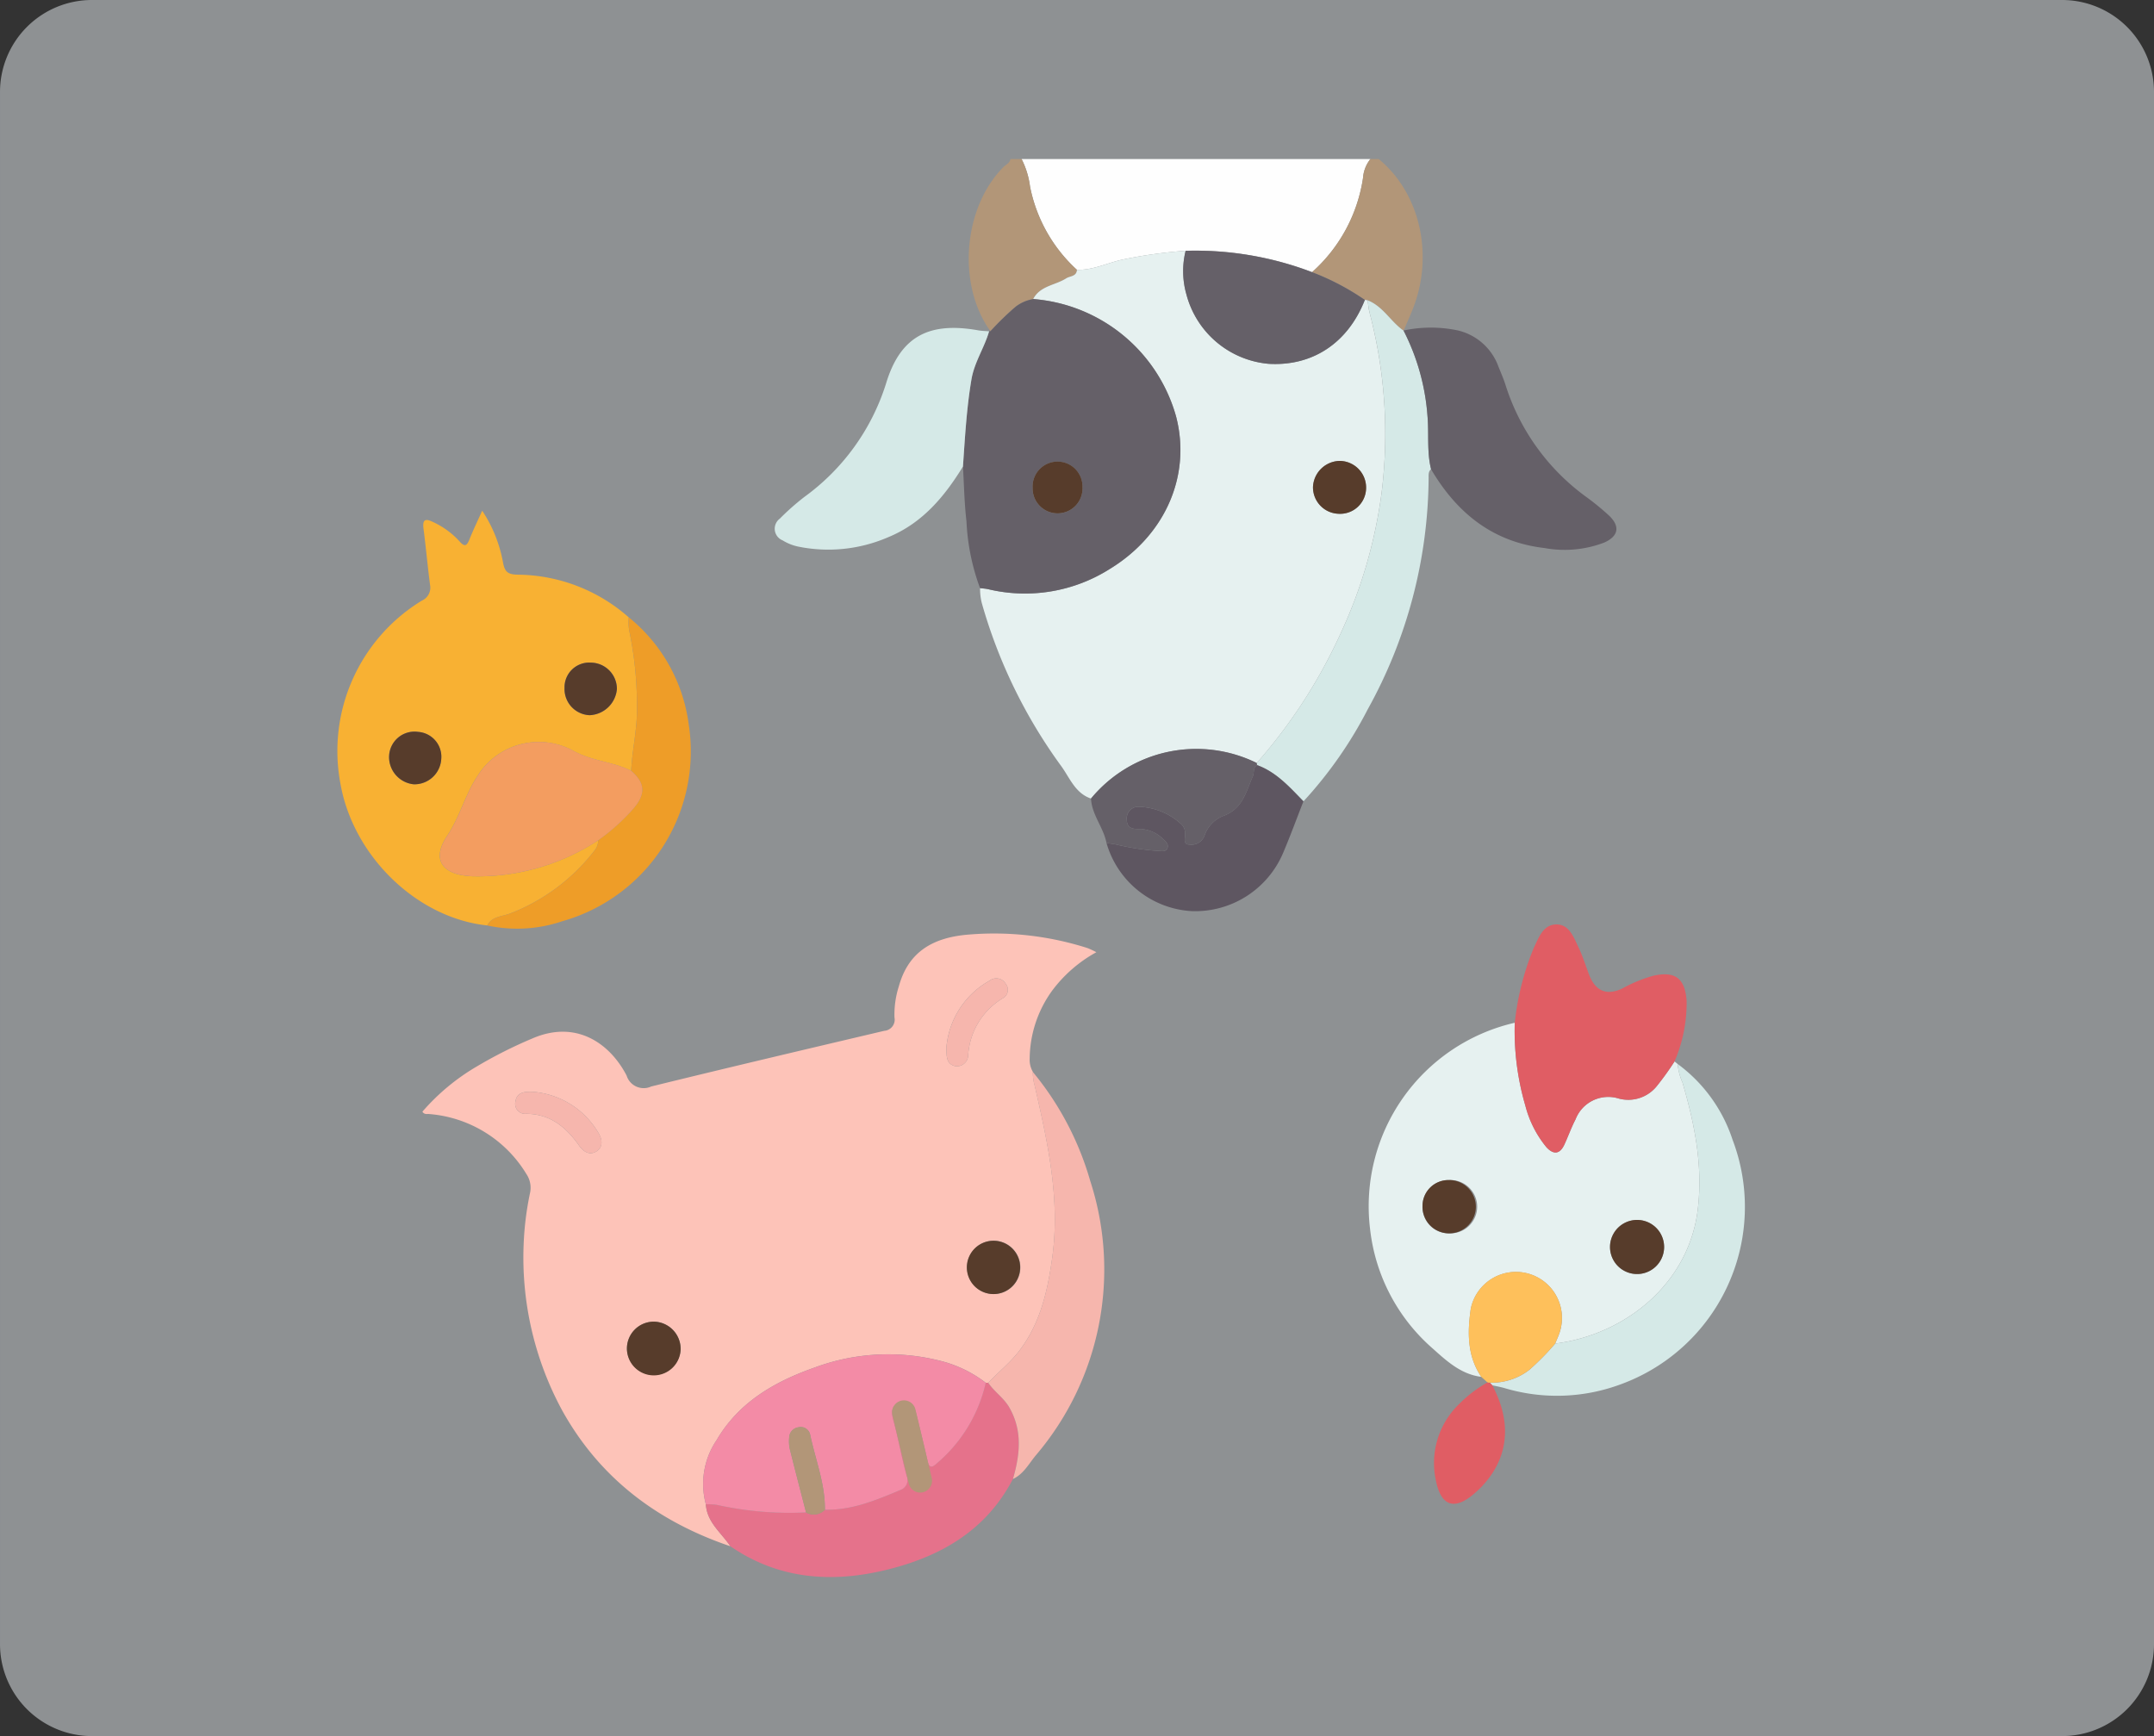 <svg xmlns="http://www.w3.org/2000/svg" xmlns:xlink="http://www.w3.org/1999/xlink" width="218.138" height="175.829" viewBox="0 0 218.138 175.829">
  <rect x="0" y="0" width="218.138" height="175.829" fill="#333333" stroke="none"/>
  <defs>
    <clipPath id="clip-path">
      <rect id="Rectángulo_322104" data-name="Rectángulo 322104" width="218.138" height="175.829" transform="translate(26.017 14.173)" fill="none"/>
    </clipPath>
  </defs>
  <g id="Grupo_254612" data-name="Grupo 254612" transform="translate(-206.017 -515.173)">
    <g id="Grupo_261797" data-name="Grupo 261797">
      <g id="Grupo_261796" data-name="Grupo 261796">
        <g id="Grupo_261798" data-name="Grupo 261798">
          <g id="Grupo_254599" data-name="Grupo 254599" transform="translate(180 501)" opacity="0.52">
            <g id="Grupo_254598" data-name="Grupo 254598">
              <g id="Grupo_254597" data-name="Grupo 254597" clip-path="url(#clip-path)">
                <path id="Trazado_272483" data-name="Trazado 272483" d="M234.843,190H35.33a9.312,9.312,0,0,1-9.312-9.312V23.485a9.312,9.312,0,0,1,9.312-9.312H234.843a9.312,9.312,0,0,1,9.312,9.312V180.69A9.312,9.312,0,0,1,234.843,190" fill="#e2e8ec"/>
              </g>
            </g>
          </g>
        </g>
      </g>
    </g>
    <path id="Trazado_272486" data-name="Trazado 272486" d="M129.473,30.28H164.8a3.477,3.477,0,0,0-.748,1.929,15.929,15.929,0,0,1-5.158,9.527,33.222,33.222,0,0,0-12.806-2.165,47.626,47.626,0,0,0-6.563.929c-1.474.355-2.881,1.044-4.447,1a15.471,15.471,0,0,1-4.751-8.451,8.444,8.444,0,0,0-.852-2.767" transform="translate(180 501)" fill="#fefefe"/>
    <path id="Trazado_272487" data-name="Trazado 272487" d="M129.473,30.28a8.444,8.444,0,0,1,.852,2.767,15.471,15.471,0,0,0,4.751,8.451c-.044.692-.693.611-1.088.864-1.109.708-2.643.74-3.345,2.1a4.1,4.1,0,0,0-1.748.755,29.033,29.033,0,0,0-2.574,2.5c-3.4-4.7-2.776-12.509,1.317-16.627.252-.254.644-.394.714-.811Z" transform="translate(180 501)" fill="#b29678"/>
    <path id="Trazado_272488" data-name="Trazado 272488" d="M158.891,41.736a15.924,15.924,0,0,0,5.158-9.527,3.484,3.484,0,0,1,.748-1.929h.841c4.195,3.437,5.624,9.741,3.443,15.216-.291.73-.611,1.447-.918,2.171-1.313-.912-2.082-2.469-3.648-3.082l-.278-.039a25.328,25.328,0,0,0-5.346-2.81" transform="translate(180 501)" fill="#b29678"/>
    <path id="Trazado_272489" data-name="Trazado 272489" d="M99.98,170.776c-7.34-2.491-13.184-6.862-17-13.7a32.488,32.488,0,0,1-3.931-16.931,30.931,30.931,0,0,1,.636-5.109,2.492,2.492,0,0,0-.361-1.962A12.68,12.68,0,0,0,69.472,127c-.213-.025-.464.084-.68-.236a21.887,21.887,0,0,1,5.51-4.581,45.632,45.632,0,0,1,5.612-2.83c4.488-1.951,7.9.537,9.563,3.757a1.808,1.808,0,0,0,2.489,1.1c7.853-1.93,15.725-3.781,23.6-5.637a1.135,1.135,0,0,0,1.035-1.36,9.43,9.43,0,0,1,.447-3.161c.9-3.224,3.119-4.925,7.113-5.231a31.048,31.048,0,0,1,12,1.375,8.91,8.91,0,0,1,.887.415,13.965,13.965,0,0,0-4.464,3.873,11.9,11.9,0,0,0-2.29,6.911,2.429,2.429,0,0,0,.324,1.336,4.611,4.611,0,0,0,.181,1.372c1.314,5.751,2.614,11.5,1.776,17.479-.476,3.394-1.21,6.646-3.379,9.458-.921,1.194-2.085,2.1-3.088,3.179-.086,0-.172,0-.258,0a12.451,12.451,0,0,0-4.753-2.262,21.408,21.408,0,0,0-12.611.728c-4.013,1.415-7.647,3.489-9.892,7.334A7.9,7.9,0,0,0,97.5,166.53c.115,1.831,1.571,2.879,2.48,4.246m26.648-30.943a2.7,2.7,0,1,0,2.721,2.625,2.7,2.7,0,0,0-2.721-2.625m-34.374,8.194a2.737,2.737,0,0,0-2.748,2.748,2.722,2.722,0,0,0,5.44.063,2.764,2.764,0,0,0-2.692-2.811m29.612-27.844c.024.821-.116,1.751.917,1.971a1.14,1.14,0,0,0,1.278-1.051,7.234,7.234,0,0,1,3.532-5.841.97.97,0,0,0,.259-1.472,1.092,1.092,0,0,0-1.6-.307,8.6,8.6,0,0,0-4.388,6.7m-41.831,4.571c-.834-.034-1.689-.022-1.829,1.038a1.011,1.011,0,0,0,1.083,1.186c2.453,0,4.069,1.36,5.382,3.225.469.667,1.105,1.008,1.78.561s.551-1.255.159-1.871a8.465,8.465,0,0,0-6.575-4.139" transform="translate(180 501)" fill="#fdc3b8"/>
    <path id="Trazado_272490" data-name="Trazado 272490" d="M164.238,44.547l.277.038c.063.411.09.831.193,1.231A48.265,48.265,0,0,1,165.942,64,48.96,48.96,0,0,1,161.7,78.512a53.1,53.1,0,0,1-8.412,12.94,13.833,13.833,0,0,0-16.777,3.6c-1.608-.538-2.156-2.1-3.023-3.29a52,52,0,0,1-8.044-16.515,5.837,5.837,0,0,1-.173-1.508c.275.035.556.048.826.11a16.05,16.05,0,0,0,12.344-2.071c5.619-3.44,8.221-9.485,6.685-15.408a16.343,16.343,0,0,0-14.479-11.908c.7-1.355,2.236-1.388,3.345-2.1.395-.252,1.044-.172,1.088-.864,1.565.046,2.973-.643,4.447-1a47.6,47.6,0,0,1,6.563-.929A8.6,8.6,0,0,0,146.169,44,9.474,9.474,0,0,0,154.5,51.02c4.45.263,8.021-2.111,9.74-6.473m-2.632,21.661a2.63,2.63,0,0,0,2.755-2.549,2.7,2.7,0,0,0-2.667-2.806,2.763,2.763,0,0,0-2.71,2.649,2.681,2.681,0,0,0,2.622,2.706" transform="translate(180 501)" fill="#e6f1f0"/>
    <path id="Trazado_272491" data-name="Trazado 272491" d="M195.6,121.672l.319.262a5.776,5.776,0,0,0,.488,1.88c1.224,4.208,2.089,8.406,1.542,12.884-.908,7.436-7.283,12.64-14.441,13.551.142-.344.3-.684.424-1.034a4.664,4.664,0,1,0-8.966-2.491c-.342,2.364-.381,4.766,1.065,6.893-2.072-.251-3.552-1.643-4.965-2.907a18.8,18.8,0,0,1-6.3-12.065,19.066,19.066,0,0,1,14.652-20.889,27,27,0,0,0,1.073,8.4,10.883,10.883,0,0,0,2.128,4.2c.713.781,1.361.74,1.825-.261.391-.843.7-1.727,1.128-2.548a3.548,3.548,0,0,1,4.367-2.116,3.7,3.7,0,0,0,3.876-1.274,28.878,28.878,0,0,0,1.784-2.48m-3.789,16.053a2.739,2.739,0,0,0-.013,5.478,2.739,2.739,0,0,0,.013-5.478m-21.735-1.389a2.653,2.653,0,0,0,2.713,2.742,2.7,2.7,0,1,0-.058-5.391,2.622,2.622,0,0,0-2.655,2.649" transform="translate(180 501)" fill="#e6f1f0"/>
    <path id="Trazado_272492" data-name="Trazado 272492" d="M75.365,107.9c-7.06-.73-13.519-6.93-14.852-14.255A17.836,17.836,0,0,1,68.743,75a1.43,1.43,0,0,0,.829-1.571c-.25-1.894-.418-3.8-.664-5.7-.116-.9.141-1.088.947-.695a8.341,8.341,0,0,1,2.7,1.969c.545.627.755.422,1.011-.218.375-.939.818-1.85,1.285-2.889a14.033,14.033,0,0,1,2.1,5.2c.176,1,.487,1.256,1.492,1.279A17.182,17.182,0,0,1,89.693,76.7a5.938,5.938,0,0,0,.028,1.246,37.082,37.082,0,0,1,.8,7.968c.031,2.141-.488,4.212-.585,6.33-1.862-.943-4-.98-5.88-2.04a7.3,7.3,0,0,0-9.69,2.574c-1.252,1.888-1.776,4.121-3.06,6.041-1.624,2.427-.516,3.949,2.473,4.1A22.161,22.161,0,0,0,86.594,99.27a1.6,1.6,0,0,1-.351,1.019,19.831,19.831,0,0,1-8.538,6.393c-.794.321-1.854.267-2.34,1.221M65.422,90.759a2.776,2.776,0,0,0,2.5,2.847A2.722,2.722,0,0,0,70.7,91.058a2.528,2.528,0,0,0-2.34-2.761,2.573,2.573,0,0,0-2.94,2.462M83.188,83.84a2.656,2.656,0,0,0,2.539,2.767,2.9,2.9,0,0,0,2.764-2.639,2.665,2.665,0,0,0-2.629-2.685,2.5,2.5,0,0,0-2.674,2.557" transform="translate(180 501)" fill="#f8b133"/>
    <path id="Trazado_272493" data-name="Trazado 272493" d="M130.642,44.458a16.343,16.343,0,0,1,14.48,11.908c1.536,5.923-1.066,11.968-6.685,15.408a16.056,16.056,0,0,1-12.345,2.07c-.269-.061-.55-.074-.826-.109a22.335,22.335,0,0,1-1.373-6.763c-.218-1.838-.245-3.7-.357-5.551.2-2.947.367-5.894.859-8.817.3-1.756,1.31-3.21,1.79-4.876l.135-.01a29.171,29.171,0,0,1,2.574-2.5,4.092,4.092,0,0,1,1.748-.755m5,19.05a2.528,2.528,0,1,0-5.052.07,2.528,2.528,0,1,0,5.052-.07" transform="translate(180 501)" fill="#656068"/>
    <path id="Trazado_272494" data-name="Trazado 272494" d="M153.284,91.452A53.131,53.131,0,0,0,161.7,78.511a48.943,48.943,0,0,0,4.246-14.516,48.28,48.28,0,0,0-1.234-18.179,12.274,12.274,0,0,1-.193-1.231c1.567.612,2.335,2.169,3.649,3.081l-.011-.018a22.5,22.5,0,0,1,2.423,8.62c.169,1.805-.08,3.635.365,5.417-.287.245-.25.581-.25.9a48.882,48.882,0,0,1-6.171,23.435,42.09,42.09,0,0,1-6.5,9.307c-1.4-1.434-2.731-2.953-4.692-3.667a.81.81,0,0,1-.04-.213" transform="translate(180 501)" fill="#d5e9e7"/>
    <path id="Trazado_272495" data-name="Trazado 272495" d="M125.842,154.223c.086,0,.172,0,.258,0,.622.916,1.581,1.524,2.144,2.518,1.341,2.367,1.06,4.774.353,7.22-2.752,5.293-7.448,7.928-12.982,9.244-5.5,1.308-10.813.884-15.635-2.43-.909-1.368-2.365-2.416-2.481-4.247a6.517,6.517,0,0,1,1.1.053,34.13,34.13,0,0,0,9.042.765,1.534,1.534,0,0,0,1.907-.272c2.73.068,5.179-.962,7.621-1.987a1.075,1.075,0,0,0,.649-1.467c-.5-1.832-.824-3.715-1.329-5.547-.25-.908-.246-1.6.756-1.88.953-.262,1.359.393,1.558,1.183q.6,2.361,1.134,4.735c.151.668.381.778.912.3a15.069,15.069,0,0,0,4.989-8.187" transform="translate(180 501)" fill="#e5728b"/>
    <path id="Trazado_272496" data-name="Trazado 272496" d="M195.6,121.672a28.654,28.654,0,0,1-1.783,2.48,3.7,3.7,0,0,1-3.877,1.274,3.55,3.55,0,0,0-4.367,2.116c-.428.822-.737,1.7-1.127,2.548-.464,1-1.113,1.042-1.826.261a10.881,10.881,0,0,1-2.127-4.2,26.971,26.971,0,0,1-1.073-8.4,27.367,27.367,0,0,1,1.906-7.536c.505-1.045.939-2.374,2.258-2.415,1.35-.042,1.8,1.3,2.3,2.336.419.877.707,1.816,1.053,2.728.643,1.694,1.794,2.186,3.411,1.4a14.6,14.6,0,0,1,3.089-1.265c2.249-.508,3.235.279,3.387,2.565a14.989,14.989,0,0,1-1.22,6.1" transform="translate(180 501)" fill="#e05d64"/>
    <path id="Trazado_272497" data-name="Trazado 272497" d="M126.185,47.728c-.48,1.666-1.494,3.12-1.789,4.876-.493,2.923-.654,5.87-.859,8.817-1.881,3.065-4.123,5.745-7.57,7.159a15.24,15.24,0,0,1-9.146.944,4.874,4.874,0,0,1-1.541-.621,1.268,1.268,0,0,1-.292-2.2,24.979,24.979,0,0,1,2.507-2.216A22.5,22.5,0,0,0,115.753,53c1.469-4.864,4.459-6.237,9.319-5.373.365.065.742.071,1.113.1" transform="translate(180 501)" fill="#d5e9e7"/>
    <path id="Trazado_272498" data-name="Trazado 272498" d="M170.941,61.685c-.445-1.782-.2-3.611-.365-5.416a22.5,22.5,0,0,0-2.423-8.621,13.175,13.175,0,0,1,5.546,0,5.783,5.783,0,0,1,4.034,3.566c.254.651.543,1.292.753,1.957A22.309,22.309,0,0,0,186.6,64.459a25.371,25.371,0,0,1,2.383,1.947c1.121,1.083.944,2.067-.5,2.716a11.229,11.229,0,0,1-6.058.554c-5.252-.609-8.885-3.566-11.49-7.991" transform="translate(180 501)" fill="#656068"/>
    <path id="Trazado_272499" data-name="Trazado 272499" d="M183.509,150.249c7.159-.912,13.533-6.115,14.441-13.551.547-4.478-.318-8.676-1.542-12.884a5.781,5.781,0,0,1-.487-1.88,15.519,15.519,0,0,1,5.557,7.677,19.126,19.126,0,0,1-11.358,24.774,18.53,18.53,0,0,1-11.758.366c-.4-.113-.811-.185-1.217-.276l-.249-.266a6.224,6.224,0,0,0,4-1.3,26.011,26.011,0,0,0,2.615-2.657" transform="translate(180 501)" fill="#d5e9e7"/>
    <path id="Trazado_272500" data-name="Trazado 272500" d="M128.6,163.964c.707-2.446.988-4.853-.353-7.221-.562-.993-1.522-1.6-2.144-2.517,1-1.083,2.167-1.985,3.088-3.18,2.169-2.811,2.9-6.063,3.379-9.458.839-5.978-.462-11.727-1.776-17.478a4.615,4.615,0,0,1-.181-1.372,30.474,30.474,0,0,1,5.817,11.049,29.021,29.021,0,0,1-5.532,27.8c-.7.85-1.229,1.881-2.3,2.379" transform="translate(180 501)" fill="#f6b6ad"/>
    <path id="Trazado_272501" data-name="Trazado 272501" d="M89.94,92.241c.1-2.118.616-4.189.585-6.33a37.081,37.081,0,0,0-.8-7.968,5.87,5.87,0,0,1-.029-1.246A16.71,16.71,0,0,1,95.76,87.509a17.868,17.868,0,0,1-12.825,19.973,14.233,14.233,0,0,1-7.57.421c.486-.954,1.546-.9,2.341-1.221a19.834,19.834,0,0,0,8.537-6.393,1.6,1.6,0,0,0,.351-1.019,20.232,20.232,0,0,0,3.5-3.132c1.343-1.507,1.277-2.66-.159-3.9" transform="translate(180 501)" fill="#ee9d28"/>
    <path id="Trazado_272502" data-name="Trazado 272502" d="M153.324,91.665c1.961.714,3.293,2.233,4.692,3.667-.69,1.761-1.338,3.541-2.081,5.28a9.678,9.678,0,0,1-9.19,5.841,9.538,9.538,0,0,1-8.672-6.907c.364.06.731.1,1.089.183a25.676,25.676,0,0,0,4.253.631c.308.016.7.093.836-.315.126-.37-.15-.615-.387-.833a3.486,3.486,0,0,0-2.491-1.083c-.668.019-1.242-.086-1.241-.937a1.174,1.174,0,0,1,1.293-1.308,6.628,6.628,0,0,1,4.271,1.808,1.2,1.2,0,0,1,.33.888c.051.414-.254,1.12.419,1.131A1.421,1.421,0,0,0,148,98.8a3.281,3.281,0,0,1,1.869-1.982c1.991-.695,2.328-2.446,3.019-4.019.164-.373,0-.869.434-1.136" transform="translate(180 501)" fill="#5e5661"/>
    <path id="Trazado_272503" data-name="Trazado 272503" d="M153.324,91.665c-.431.267-.27.763-.434,1.136-.691,1.573-1.028,3.324-3.019,4.019A3.281,3.281,0,0,0,148,98.8a1.421,1.421,0,0,1-1.557.909c-.673-.011-.368-.717-.419-1.131a1.2,1.2,0,0,0-.33-.888,6.628,6.628,0,0,0-4.271-1.808,1.174,1.174,0,0,0-1.293,1.308c0,.851.573.956,1.241.937a3.486,3.486,0,0,1,2.491,1.083c.237.218.513.463.387.833-.138.408-.528.331-.836.315a25.676,25.676,0,0,1-4.253-.631c-.358-.08-.725-.123-1.089-.183-.3-1.576-1.491-2.843-1.566-4.5a13.833,13.833,0,0,1,16.777-3.6.81.81,0,0,0,.04.213" transform="translate(180 501)" fill="#656068"/>
    <path id="Trazado_272504" data-name="Trazado 272504" d="M183.509,150.249a26.011,26.011,0,0,1-2.615,2.657,6.222,6.222,0,0,1-4,1.3.452.452,0,0,1-.246-.026l-.309-.286-.323-.283.012,0c-1.446-2.128-1.406-4.529-1.065-6.893a4.664,4.664,0,1,1,8.966,2.49c-.126.351-.282.69-.424,1.035" transform="translate(180 501)" fill="#fec05b"/>
    <path id="Trazado_272505" data-name="Trazado 272505" d="M176.652,154.184a.462.462,0,0,0,.246.026c.081.089.164.177.247.266,2.734,5.159.648,8.907-1.946,11.066-1.922,1.6-3.226,1.131-3.746-1.327a8.3,8.3,0,0,1,2.319-7.832,13.064,13.064,0,0,1,2.88-2.2" transform="translate(180 501)" fill="#e05d64"/>
    <path id="Trazado_272506" data-name="Trazado 272506" d="M176.02,153.615l.323.283-.323-.283" transform="translate(180 501)" fill="#e6f1f0"/>
    <path id="Trazado_272507" data-name="Trazado 272507" d="M164.238,44.546c-1.718,4.362-5.291,6.736-9.741,6.474A9.474,9.474,0,0,1,146.169,44a8.6,8.6,0,0,1-.084-4.426,33.2,33.2,0,0,1,12.806,2.165,25.313,25.313,0,0,1,5.347,2.81" transform="translate(180 501)" fill="#656068"/>
    <path id="Trazado_272508" data-name="Trazado 272508" d="M107.645,167.349a34.123,34.123,0,0,1-9.041-.766,6.419,6.419,0,0,0-1.1-.052,7.907,7.907,0,0,1,1.086-6.508c2.245-3.844,5.879-5.918,9.892-7.333a21.409,21.409,0,0,1,12.611-.728,12.449,12.449,0,0,1,4.753,2.261,15.068,15.068,0,0,1-4.989,8.188c-.53.481-.76.37-.911-.3q-.537-2.374-1.134-4.735c-.2-.79-.6-1.445-1.558-1.183-1,.275-1.007.972-.757,1.88.505,1.832.825,3.715,1.33,5.547a1.075,1.075,0,0,1-.65,1.467c-2.442,1.024-4.891,2.055-7.62,1.987.027-2.636-.962-5.077-1.492-7.6a.974.974,0,0,0-1.186-.746,1.075,1.075,0,0,0-.939,1.056,3.712,3.712,0,0,0,.055,1.11c.535,2.156,1.1,4.305,1.654,6.457" transform="translate(180 501)" fill="#f38ba6"/>
    <path id="Trazado_272509" data-name="Trazado 272509" d="M126.629,139.834a2.7,2.7,0,1,1,0,5.4,2.7,2.7,0,1,1,0-5.4" transform="translate(180 501)" fill="#573c2b"/>
    <path id="Trazado_272510" data-name="Trazado 272510" d="M92.254,148.027a2.764,2.764,0,0,1,2.692,2.811,2.721,2.721,0,1,1-2.692-2.811" transform="translate(180 501)" fill="#573c2b"/>
    <path id="Trazado_272511" data-name="Trazado 272511" d="M121.866,120.184a8.6,8.6,0,0,1,4.388-6.7,1.092,1.092,0,0,1,1.6.306.97.97,0,0,1-.259,1.472,7.237,7.237,0,0,0-3.532,5.842,1.14,1.14,0,0,1-1.278,1.051c-1.033-.22-.893-1.15-.917-1.971" transform="translate(180 501)" fill="#f6b6ad"/>
    <path id="Trazado_272512" data-name="Trazado 272512" d="M80.035,124.754a8.465,8.465,0,0,1,6.575,4.139c.392.616.53,1.414-.159,1.871s-1.311.106-1.78-.561c-1.313-1.865-2.929-3.221-5.382-3.225a1.011,1.011,0,0,1-1.083-1.186c.14-1.06.995-1.072,1.829-1.038" transform="translate(180 501)" fill="#f6b6ad"/>
    <path id="Trazado_272513" data-name="Trazado 272513" d="M161.606,66.208a2.681,2.681,0,0,1-2.622-2.706,2.763,2.763,0,0,1,2.71-2.649,2.7,2.7,0,0,1,2.667,2.806,2.63,2.63,0,0,1-2.755,2.549" transform="translate(180 501)" fill="#573c2b"/>
    <path id="Trazado_272514" data-name="Trazado 272514" d="M191.812,137.725a2.739,2.739,0,0,1-.013,5.478,2.739,2.739,0,0,1,.013-5.478" transform="translate(180 501)" fill="#573c2b"/>
    <path id="Trazado_272515" data-name="Trazado 272515" d="M170.077,136.336a2.622,2.622,0,0,1,2.655-2.649,2.7,2.7,0,1,1-2.655,2.649" transform="translate(180 501)" fill="#573c2b"/>
    <path id="Trazado_272516" data-name="Trazado 272516" d="M89.94,92.241c1.436,1.237,1.5,2.39.159,3.9a20.232,20.232,0,0,1-3.5,3.132,22.161,22.161,0,0,1-12.811,3.642c-2.989-.147-4.1-1.669-2.473-4.1,1.285-1.92,1.808-4.153,3.06-6.041A7.3,7.3,0,0,1,84.06,90.2c1.883,1.059,4.018,1.1,5.88,2.039" transform="translate(180 501)" fill="#f39d60"/>
    <path id="Trazado_272517" data-name="Trazado 272517" d="M65.423,90.758a2.573,2.573,0,0,1,2.94-2.461,2.528,2.528,0,0,1,2.34,2.762,2.72,2.72,0,0,1-2.783,2.546,2.774,2.774,0,0,1-2.5-2.847" transform="translate(180 501)" fill="#573c2b"/>
    <path id="Trazado_272518" data-name="Trazado 272518" d="M83.188,83.84a2.5,2.5,0,0,1,2.674-2.557,2.665,2.665,0,0,1,2.629,2.685,2.9,2.9,0,0,1-2.764,2.639,2.656,2.656,0,0,1-2.539-2.767" transform="translate(180 501)" fill="#573c2b"/>
    <path id="Trazado_272519" data-name="Trazado 272519" d="M135.643,63.508a2.528,2.528,0,1,1-5.052.07,2.528,2.528,0,1,1,5.052-.07" transform="translate(180 501)" fill="#573c2b"/>
    <path id="Trazado_272520" data-name="Trazado 272520" d="M107.645,167.349c-.555-2.152-1.119-4.3-1.654-6.457a3.712,3.712,0,0,1-.055-1.11,1.075,1.075,0,0,1,.939-1.056.974.974,0,0,1,1.186.746c.53,2.528,1.519,4.969,1.492,7.6a1.535,1.535,0,0,1-1.908.272" transform="translate(180 501)" fill="#b29678"/>
    <path id="Trazado_272521" data-name="Trazado 272521" d="M119.486,165.306h0a1.2,1.2,0,0,1-1.443-.889l-1.635-6.882a1.2,1.2,0,1,1,2.332-.554l1.635,6.882a1.2,1.2,0,0,1-.889,1.443" transform="translate(180 501)" fill="#b29678"/>
  </g>
</svg>
